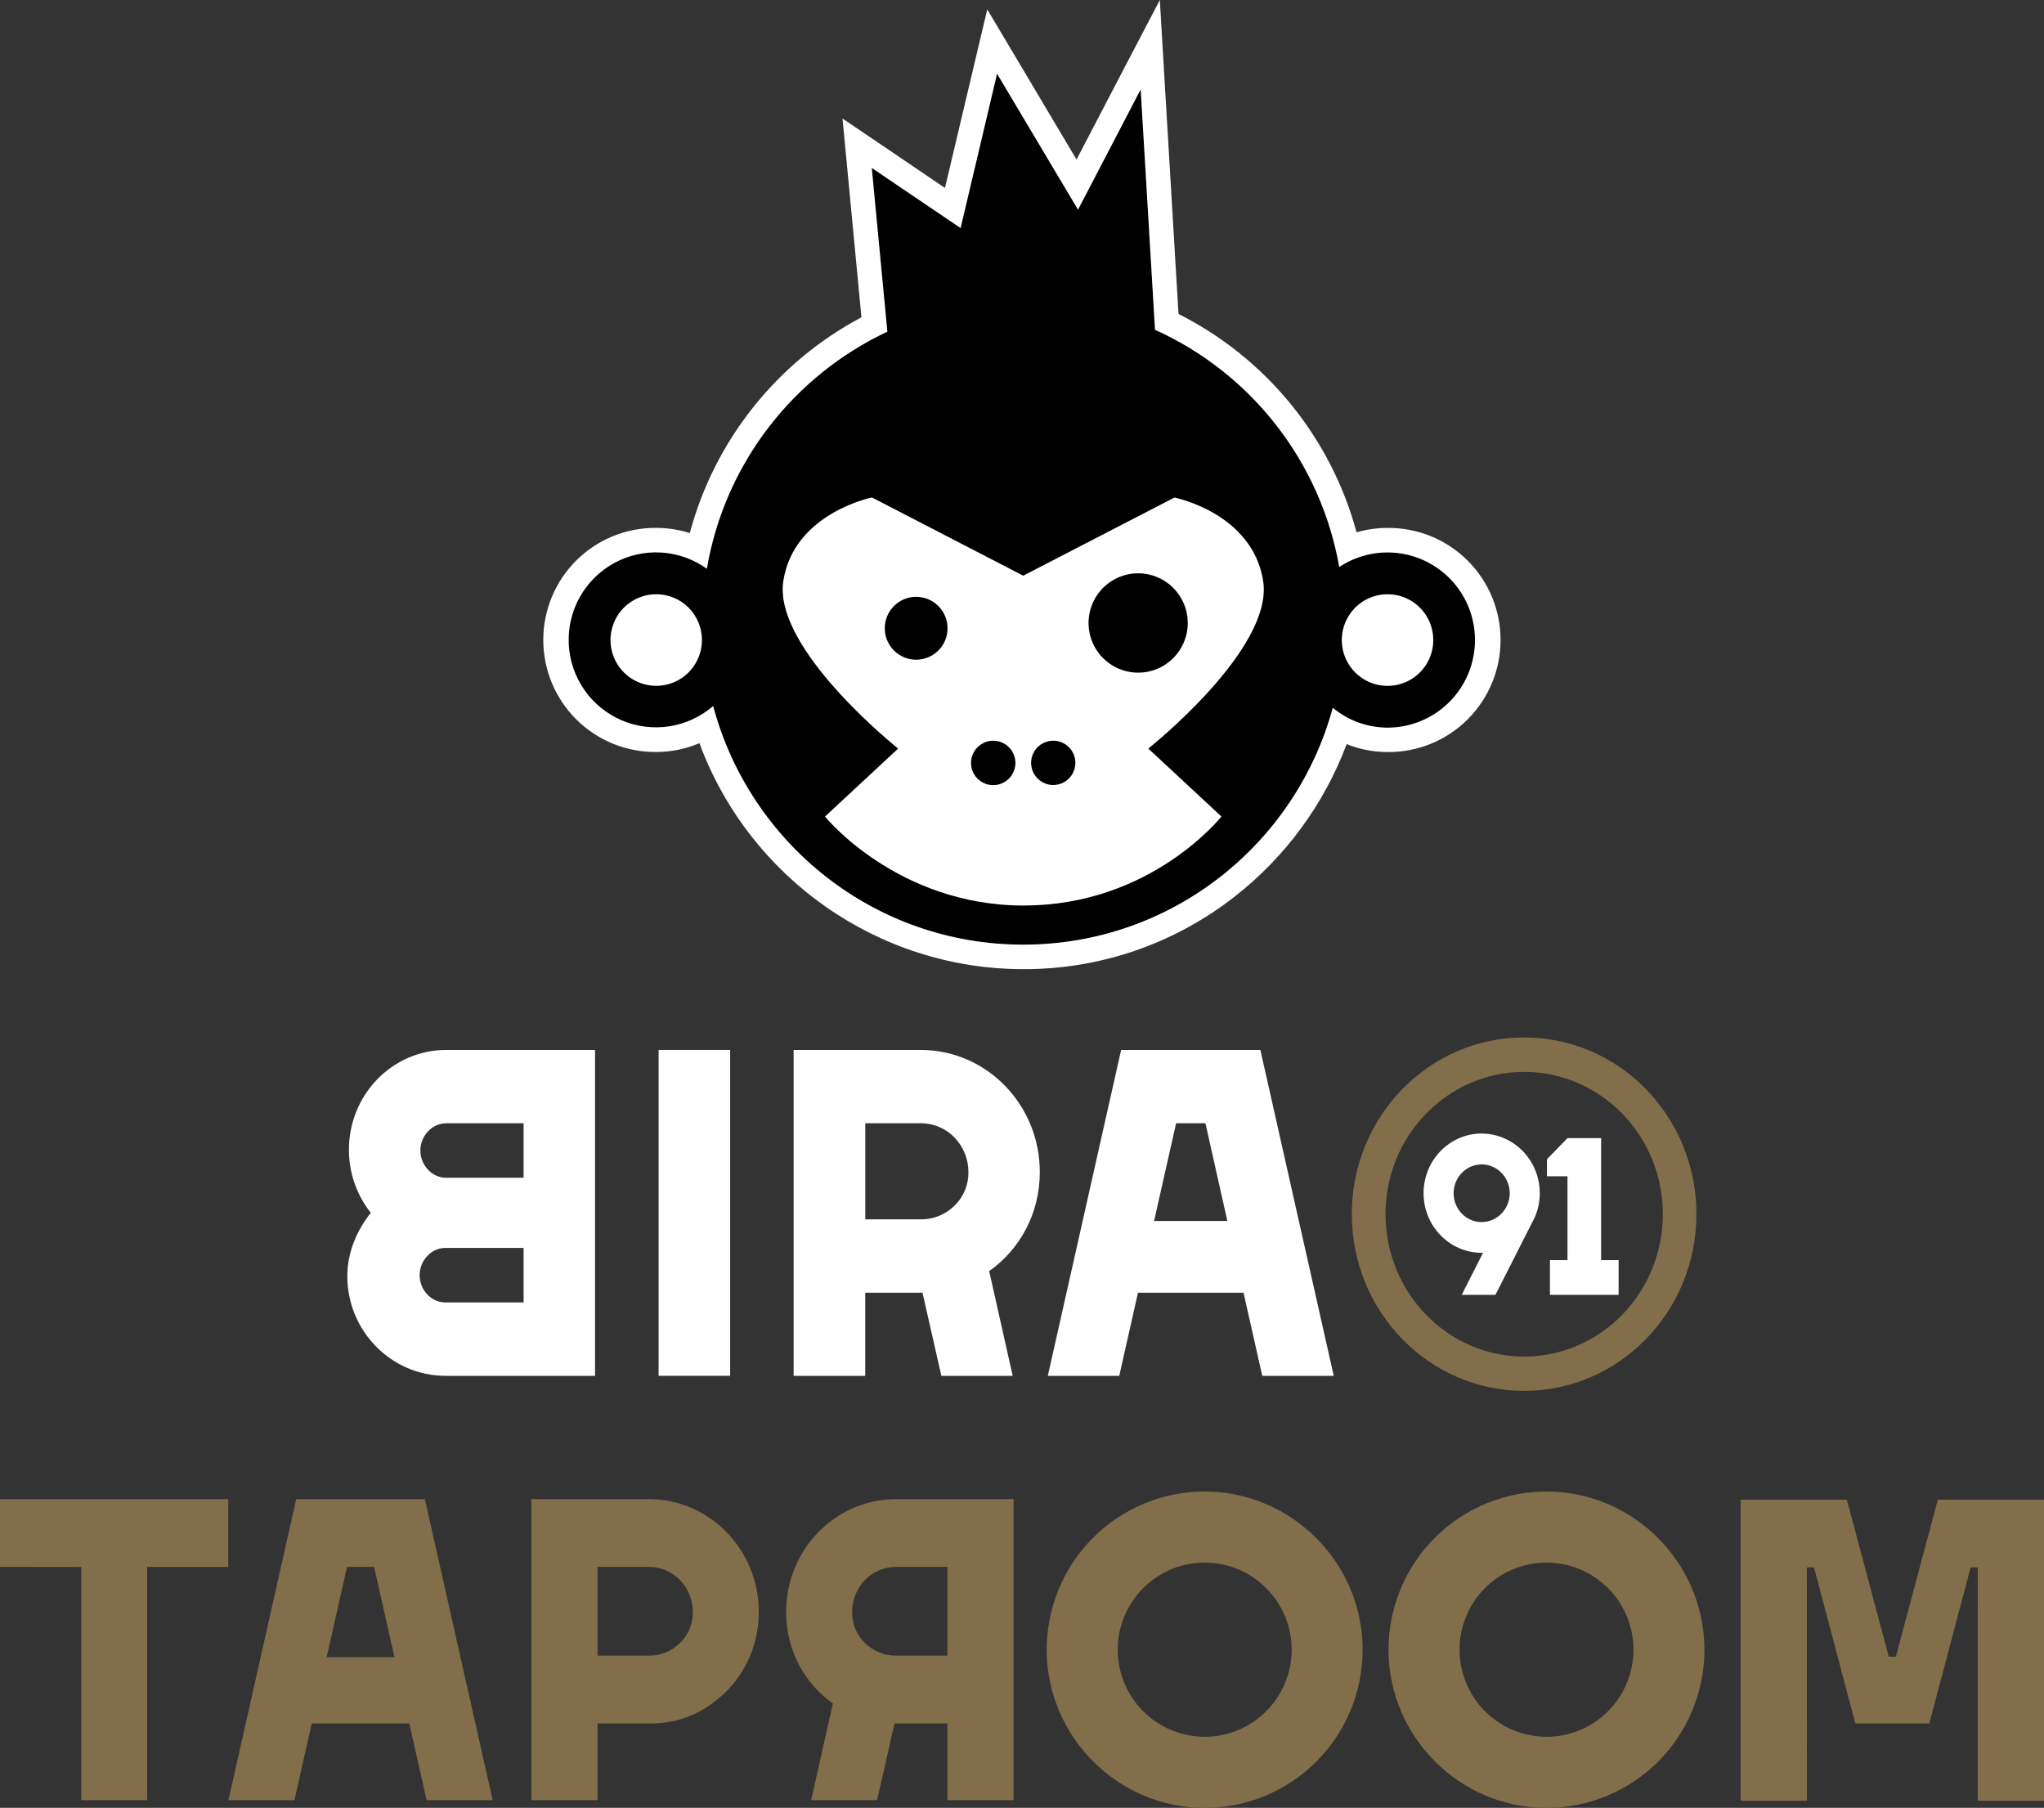 <svg width="536" height="474" viewBox="0 0 536 474" fill="none" xmlns="http://www.w3.org/2000/svg">
<rect x="0" y="0" width="536" height="474" fill="#333333" stroke="none"/>
<g clip-path="url(#clip0_3861_5798)">
<path d="M248.439 434.095H234.998C233.463 434.11 231.941 433.817 230.521 433.233C229.101 432.649 227.813 431.786 226.732 430.695C225.671 429.646 224.834 428.393 224.271 427.012C223.707 425.63 223.429 424.148 223.453 422.656C223.441 419.528 224.649 416.519 226.82 414.269C227.881 413.172 229.153 412.302 230.558 411.708C231.963 411.115 233.473 410.812 234.998 410.816H248.439V434.095ZM218.406 446.631L212.708 472H229.995L234.569 451.867H248.439V472H265.793V393.056H234.998C219.046 393.056 206.141 406.302 206.141 422.656C206.141 432.701 210.984 441.396 218.406 446.631Z" fill="#826E4A"/>
<path d="M85.66 434.484L91.004 410.816H98.104L103.433 434.484H85.66ZM111.871 472H129.197L111.417 393.056H77.676L59.902 472H77.215L81.751 451.87H107.329L111.871 472Z" fill="#826E4A"/>
<path d="M59.859 393.056H0V410.816L21.294 410.844V472H38.59V410.829H59.859V393.056Z" fill="#826E4A"/>
<path d="M508.156 393.194L497.159 434.355H495.294L484.295 393.194H456.453V472.139H473.835L473.819 412.791V410.967H475.69L486.527 451.87H505.927L516.763 410.967H518.632V412.791L518.616 472.139H536.001V393.194H508.156Z" fill="#826E4A"/>
<path d="M156.693 410.816H170.134C171.659 410.811 173.17 411.115 174.575 411.708C175.98 412.301 177.251 413.172 178.313 414.269C180.484 416.518 181.692 419.528 181.679 422.656C181.703 424.148 181.425 425.63 180.862 427.012C180.298 428.393 179.461 429.646 178.4 430.695C177.319 431.786 176.031 432.649 174.611 433.233C173.191 433.817 171.669 434.11 170.134 434.095H156.693V410.816ZM139.34 393.056V472H156.693V451.87H170.554C176.363 451.926 182.034 450.098 186.72 446.66V446.631C194.146 441.396 198.986 432.688 198.986 422.656C198.986 406.302 186.08 393.056 170.128 393.056H139.34Z" fill="#826E4A"/>
<path d="M315.899 455.367C311.388 455.366 306.979 454.025 303.23 451.515C299.48 449.005 296.557 445.437 294.832 441.264C293.107 437.09 292.656 432.499 293.537 428.069C294.418 423.639 296.59 419.57 299.78 416.376C302.97 413.183 307.034 411.008 311.458 410.128C315.882 409.247 320.468 409.699 324.635 411.428C328.802 413.157 332.364 416.084 334.87 419.84C337.375 423.596 338.713 428.011 338.713 432.528C338.713 435.528 338.122 438.498 336.975 441.269C335.829 444.04 334.148 446.558 332.03 448.679C329.911 450.8 327.396 452.482 324.629 453.63C321.861 454.777 318.895 455.368 315.899 455.367ZM316.26 391.059C310.76 391.011 305.306 392.06 300.215 394.145C295.125 396.229 290.5 399.308 286.611 403.202C282.722 407.096 279.646 411.727 277.562 416.824C275.479 421.921 274.431 427.382 274.478 432.889C274.669 455.405 293.051 473.805 315.542 474.009C321.041 474.058 326.496 473.01 331.586 470.925C336.677 468.841 341.302 465.761 345.191 461.867C349.081 457.974 352.157 453.343 354.24 448.246C356.323 443.149 357.371 437.687 357.323 432.18C357.132 409.664 338.754 391.264 316.26 391.059Z" fill="#826E4A"/>
<path d="M405.532 455.367C401.021 455.366 396.612 454.025 392.862 451.515C389.113 449.005 386.19 445.437 384.465 441.264C382.74 437.091 382.289 432.499 383.17 428.069C384.05 423.639 386.223 419.57 389.413 416.376C392.603 413.183 396.667 411.008 401.091 410.128C405.515 409.247 410.101 409.699 414.268 411.428C418.435 413.157 421.997 416.084 424.502 419.84C427.008 423.596 428.346 428.011 428.346 432.528C428.346 435.528 427.756 438.498 426.609 441.27C425.462 444.041 423.782 446.559 421.663 448.68C419.545 450.801 417.03 452.483 414.262 453.63C411.494 454.778 408.528 455.368 405.532 455.367ZM405.892 391.06C400.393 391.011 394.938 392.059 389.848 394.144C384.757 396.228 380.132 399.307 376.243 403.201C372.353 407.095 369.277 411.726 367.194 416.823C365.111 421.92 364.063 427.382 364.111 432.889C364.302 455.405 382.68 473.805 405.175 474.009C410.674 474.058 416.128 473.009 421.219 470.924C426.309 468.84 430.934 465.76 434.823 461.867C438.713 457.973 441.789 453.342 443.872 448.245C445.955 443.148 447.003 437.687 446.956 432.18C446.762 409.664 428.383 391.264 405.892 391.06Z" fill="#826E4A"/>
<path d="M399.667 281.039C419.751 281.039 436.051 297.751 436.051 318.324C436.051 338.896 419.751 355.677 399.667 355.677C379.583 355.677 363.33 338.906 363.33 318.324C363.33 297.742 379.63 281.039 399.667 281.039ZM399.667 272.005C374.725 272.005 354.484 292.723 354.484 318.324C354.484 343.925 374.725 364.674 399.667 364.674C424.609 364.674 444.853 343.925 444.853 318.324C444.853 292.723 424.641 272.005 399.667 272.005Z" fill="#826E4A"/>
<path d="M419.863 330.387V298.404H411.045L405.66 303.941V308.408H411.045V318.917V330.387H406.441V339.49H424.452V330.387H419.863Z" fill="white"/>
<path d="M388.536 297.202C380.138 297.202 373.305 304.189 373.305 312.859C373.305 321.453 380.138 328.472 388.536 328.472H388.896L383.307 339.49H392.153L401.071 321.912L401.664 320.722C403.054 318.342 403.785 315.632 403.78 312.875C403.78 304.205 396.93 297.218 388.536 297.218V297.202ZM388.536 320.427C384.48 320.427 381.182 317.006 381.182 312.875C381.182 308.687 384.48 305.291 388.536 305.291C392.592 305.291 395.902 308.687 395.902 312.875C395.902 316.99 392.605 320.411 388.536 320.411V320.427Z" fill="white"/>
<path d="M191.471 275.279H172.707V360.725H191.471V275.279Z" fill="white"/>
<path d="M116.992 275.283C102.921 275.283 91.498 286.978 91.498 301.461C91.488 307.462 93.509 313.289 97.231 317.991C93.655 322.486 91.078 328.268 91.078 334.577C91.078 349.045 102.704 360.728 116.804 360.728H156.037V275.283H116.992ZM116.992 294.505H137.305V308.8H116.992C113.274 308.8 110.231 305.479 110.231 301.653C110.231 297.827 113.274 294.515 116.992 294.515V294.505ZM137.305 341.489H116.804C113.042 341.489 110.043 338.171 110.043 334.345C110.043 330.519 113.055 327.182 116.804 327.182H137.305V341.489Z" fill="white"/>
<path d="M331.002 360.728H349.747L330.506 275.283H293.994L274.77 360.728H293.505L298.414 338.937H326.093L331.002 360.728ZM302.64 320.122L308.414 294.505H316.103L321.849 320.122H302.64Z" fill="white"/>
<path d="M272.671 307.319C272.671 289.618 258.697 275.283 241.441 275.283H208.113V360.728H226.893V338.94H241.905L246.854 360.728H265.562L259.393 333.271C267.43 327.603 272.671 318.179 272.671 307.319ZM226.905 294.505H241.453C243.104 294.501 244.738 294.829 246.258 295.472C247.779 296.114 249.154 297.057 250.302 298.244C252.653 300.677 253.961 303.933 253.948 307.319C253.974 308.934 253.674 310.537 253.064 312.033C252.455 313.528 251.55 314.884 250.403 316.02C249.232 317.2 247.836 318.134 246.299 318.766C244.763 319.399 243.115 319.717 241.453 319.702H226.905V294.505Z" fill="white"/>
<path d="M363.847 144.822C359.345 144.824 354.943 146.156 351.193 148.651C348.803 135.131 343.154 122.399 334.734 111.561C326.315 100.723 315.381 92.108 302.882 86.462L299.12 23.435L282.689 54.976L261.458 19.326L251.891 59.781L228.597 44.027L232.697 86.974C208.144 98.5 190.067 121.502 185.365 149.125C181.859 146.588 177.71 145.092 173.394 144.81C169.078 144.527 164.77 145.47 160.965 147.529C157.159 149.588 154.011 152.68 151.882 156.45C149.752 160.22 148.728 164.515 148.927 168.842C149.125 173.168 150.538 177.351 153.004 180.91C155.47 184.468 158.888 187.258 162.865 188.959C166.843 190.66 171.22 191.203 175.492 190.525C179.764 189.848 183.758 187.977 187.017 185.129C196.615 221.148 229.334 247.691 268.31 247.691C307.151 247.691 339.751 221.381 349.497 185.593C353.537 188.945 358.614 190.787 363.86 190.807C369.947 190.807 375.785 188.386 380.089 184.076C384.393 179.765 386.812 173.919 386.812 167.824C386.812 161.728 384.393 155.882 380.089 151.572C375.785 147.262 369.947 144.84 363.86 144.84" fill="black"/>
<path d="M261.461 19.326L282.689 54.975L299.12 23.435L302.882 86.462C315.382 92.106 326.317 100.721 334.737 111.558C343.156 122.395 348.806 135.127 351.196 148.648C354.18 146.672 357.585 145.422 361.138 144.999C364.69 144.575 368.293 144.989 371.657 146.208C375.021 147.427 378.054 149.418 380.514 152.02C382.973 154.622 384.79 157.764 385.821 161.195C386.851 164.626 387.066 168.251 386.448 171.78C385.83 175.309 384.396 178.644 382.261 181.519C380.127 184.394 377.35 186.729 374.153 188.338C370.957 189.947 367.428 190.785 363.851 190.785C358.606 190.767 353.53 188.925 349.491 185.575C339.773 221.359 307.154 247.676 268.304 247.676C229.328 247.676 196.612 221.129 187.01 185.113C183.758 187.93 179.779 189.772 175.529 190.431C171.28 191.089 166.931 190.536 162.98 188.836C159.03 187.136 155.637 184.356 153.19 180.815C150.743 177.274 149.34 173.115 149.143 168.814C148.946 164.512 149.961 160.242 152.074 156.492C154.187 152.741 157.311 149.662 161.089 147.606C164.867 145.549 169.147 144.6 173.439 144.865C177.731 145.131 181.861 146.6 185.358 149.106C190.06 121.484 208.135 98.488 232.691 86.955L228.604 44.027L251.897 59.791L261.461 19.326ZM304.142 0L293.434 20.485L282.3 41.83L266.968 16.04L258.891 2.47L255.242 17.851L247.8 49.282L232.196 38.697L220.93 31.082L222.222 44.614L225.895 83.195C214.914 89.022 205.25 97.053 197.506 106.786C189.761 116.519 184.102 127.745 180.882 139.765C178.043 138.865 175.083 138.408 172.105 138.409C168.227 138.369 164.38 139.099 160.786 140.557C157.191 142.015 153.921 144.173 151.165 146.905C148.409 149.636 146.22 152.888 144.727 156.472C143.234 160.056 142.465 163.901 142.465 167.785C142.465 171.668 143.234 175.513 144.727 179.097C146.22 182.681 148.409 185.933 151.165 188.665C153.921 191.396 157.191 193.554 160.786 195.012C164.38 196.47 168.227 197.201 172.105 197.16C175.99 197.161 179.834 196.376 183.409 194.853C196.442 230.104 230.231 254.098 268.323 254.098C288.401 254.173 307.921 247.481 323.74 235.098C337.036 224.731 347.212 210.886 353.143 195.092C356.545 196.475 360.184 197.182 363.857 197.173C367.735 197.213 371.582 196.483 375.176 195.025C378.771 193.566 382.041 191.409 384.797 188.677C387.553 185.945 389.741 182.694 391.235 179.11C392.728 175.526 393.497 171.681 393.497 167.797C393.497 163.914 392.728 160.069 391.235 156.485C389.741 152.901 387.553 149.649 384.797 146.917C382.041 144.185 378.771 142.028 375.176 140.57C371.582 139.111 367.735 138.381 363.857 138.421C361.108 138.414 358.373 138.802 355.735 139.573C352.411 127.279 346.534 115.824 338.488 105.959C330.442 96.094 320.408 88.04 309.041 82.322L305.506 23.056L304.142 0Z" fill="white"/>
<path d="M268.514 237.411C301.886 237.411 320.299 214.083 320.299 214.083L301.118 196.266C301.118 196.266 334.009 170.213 331.245 152.361C328.48 134.51 307.979 130.448 307.979 130.448L268.251 150.971H268.383L228.658 130.433C228.658 130.433 208.145 134.529 205.408 152.346C202.672 170.162 235.519 196.266 235.519 196.266L216.335 214.098C216.335 214.098 235.231 237.427 268.514 237.427" fill="white"/>
<path d="M248.479 164.713C248.481 166.344 248 167.938 247.097 169.295C246.193 170.651 244.909 171.709 243.405 172.335C241.902 172.96 240.247 173.125 238.649 172.809C237.052 172.492 235.585 171.709 234.432 170.557C233.28 169.405 232.494 167.937 232.175 166.338C231.856 164.739 232.018 163.082 232.64 161.575C233.261 160.068 234.315 158.78 235.668 157.873C237.021 156.966 238.613 156.481 240.241 156.48C242.423 156.481 244.515 157.348 246.059 158.891C247.604 160.435 248.474 162.528 248.479 164.713Z" fill="black"/>
<path d="M311.471 163.335C311.471 165.912 310.709 168.431 309.279 170.574C307.85 172.717 305.818 174.387 303.441 175.373C301.063 176.359 298.447 176.617 295.924 176.115C293.4 175.612 291.082 174.371 289.262 172.548C287.443 170.726 286.204 168.404 285.703 165.877C285.201 163.35 285.459 160.73 286.445 158.35C287.43 155.969 289.099 153.935 291.239 152.504C293.379 151.073 295.895 150.31 298.468 150.312C301.916 150.316 305.221 151.689 307.659 154.131C310.096 156.573 311.467 159.883 311.471 163.335Z" fill="black"/>
<path d="M184.07 167.808C184.07 170.184 183.367 172.506 182.05 174.481C180.732 176.456 178.858 177.996 176.667 178.904C174.475 179.813 172.063 180.05 169.737 179.586C167.41 179.122 165.274 177.977 163.597 176.297C161.921 174.616 160.78 172.475 160.319 170.145C159.857 167.815 160.097 165.4 161.007 163.206C161.917 161.013 163.456 159.138 165.43 157.821C167.403 156.503 169.723 155.802 172.095 155.805C173.669 155.804 175.227 156.115 176.681 156.718C178.135 157.321 179.456 158.206 180.568 159.32C181.68 160.435 182.562 161.759 183.163 163.215C183.764 164.672 184.072 166.232 184.07 167.808Z" fill="white"/>
<path d="M375.852 167.808C375.854 170.184 375.152 172.507 373.835 174.484C372.518 176.461 370.646 178.002 368.454 178.913C366.263 179.823 363.851 180.063 361.523 179.601C359.196 179.139 357.057 177.996 355.379 176.317C353.7 174.638 352.556 172.499 352.091 170.168C351.627 167.838 351.863 165.423 352.77 163.227C353.677 161.031 355.213 159.154 357.185 157.833C359.157 156.512 361.477 155.806 363.849 155.805C365.426 155.8 366.987 156.108 368.444 156.709C369.902 157.31 371.226 158.194 372.341 159.309C373.456 160.425 374.341 161.75 374.943 163.208C375.546 164.667 375.854 166.23 375.852 167.808Z" fill="white"/>
<path d="M266.271 200.033C266.271 201.186 265.929 202.313 265.29 203.271C264.65 204.23 263.741 204.977 262.677 205.418C261.613 205.859 260.442 205.975 259.313 205.749C258.184 205.524 257.147 204.969 256.333 204.153C255.519 203.338 254.965 202.299 254.74 201.168C254.516 200.037 254.632 198.865 255.073 197.8C255.514 196.735 256.261 195.825 257.218 195.184C258.176 194.544 259.302 194.203 260.453 194.204C261.996 194.205 263.475 194.82 264.566 195.913C265.657 197.006 266.27 198.487 266.271 200.033Z" fill="black"/>
<path d="M281.993 200.033C281.99 201.182 281.646 202.304 281.006 203.258C280.365 204.211 279.457 204.953 278.396 205.39C277.335 205.827 276.168 205.94 275.043 205.713C273.918 205.486 272.885 204.931 272.075 204.117C271.266 203.303 270.715 202.266 270.493 201.139C270.27 200.012 270.387 198.844 270.827 197.783C271.268 196.722 272.012 195.815 272.967 195.177C273.922 194.54 275.044 194.2 276.191 194.2C276.955 194.2 277.711 194.351 278.417 194.645C279.122 194.938 279.763 195.368 280.302 195.91C280.841 196.452 281.268 197.095 281.558 197.802C281.848 198.51 281.996 199.268 281.993 200.033Z" fill="black"/>
</g>
<defs>
<clipPath id="clip0_3861_5798">
<rect width="536" height="474" fill="white"/>
</clipPath>
</defs>
</svg>
